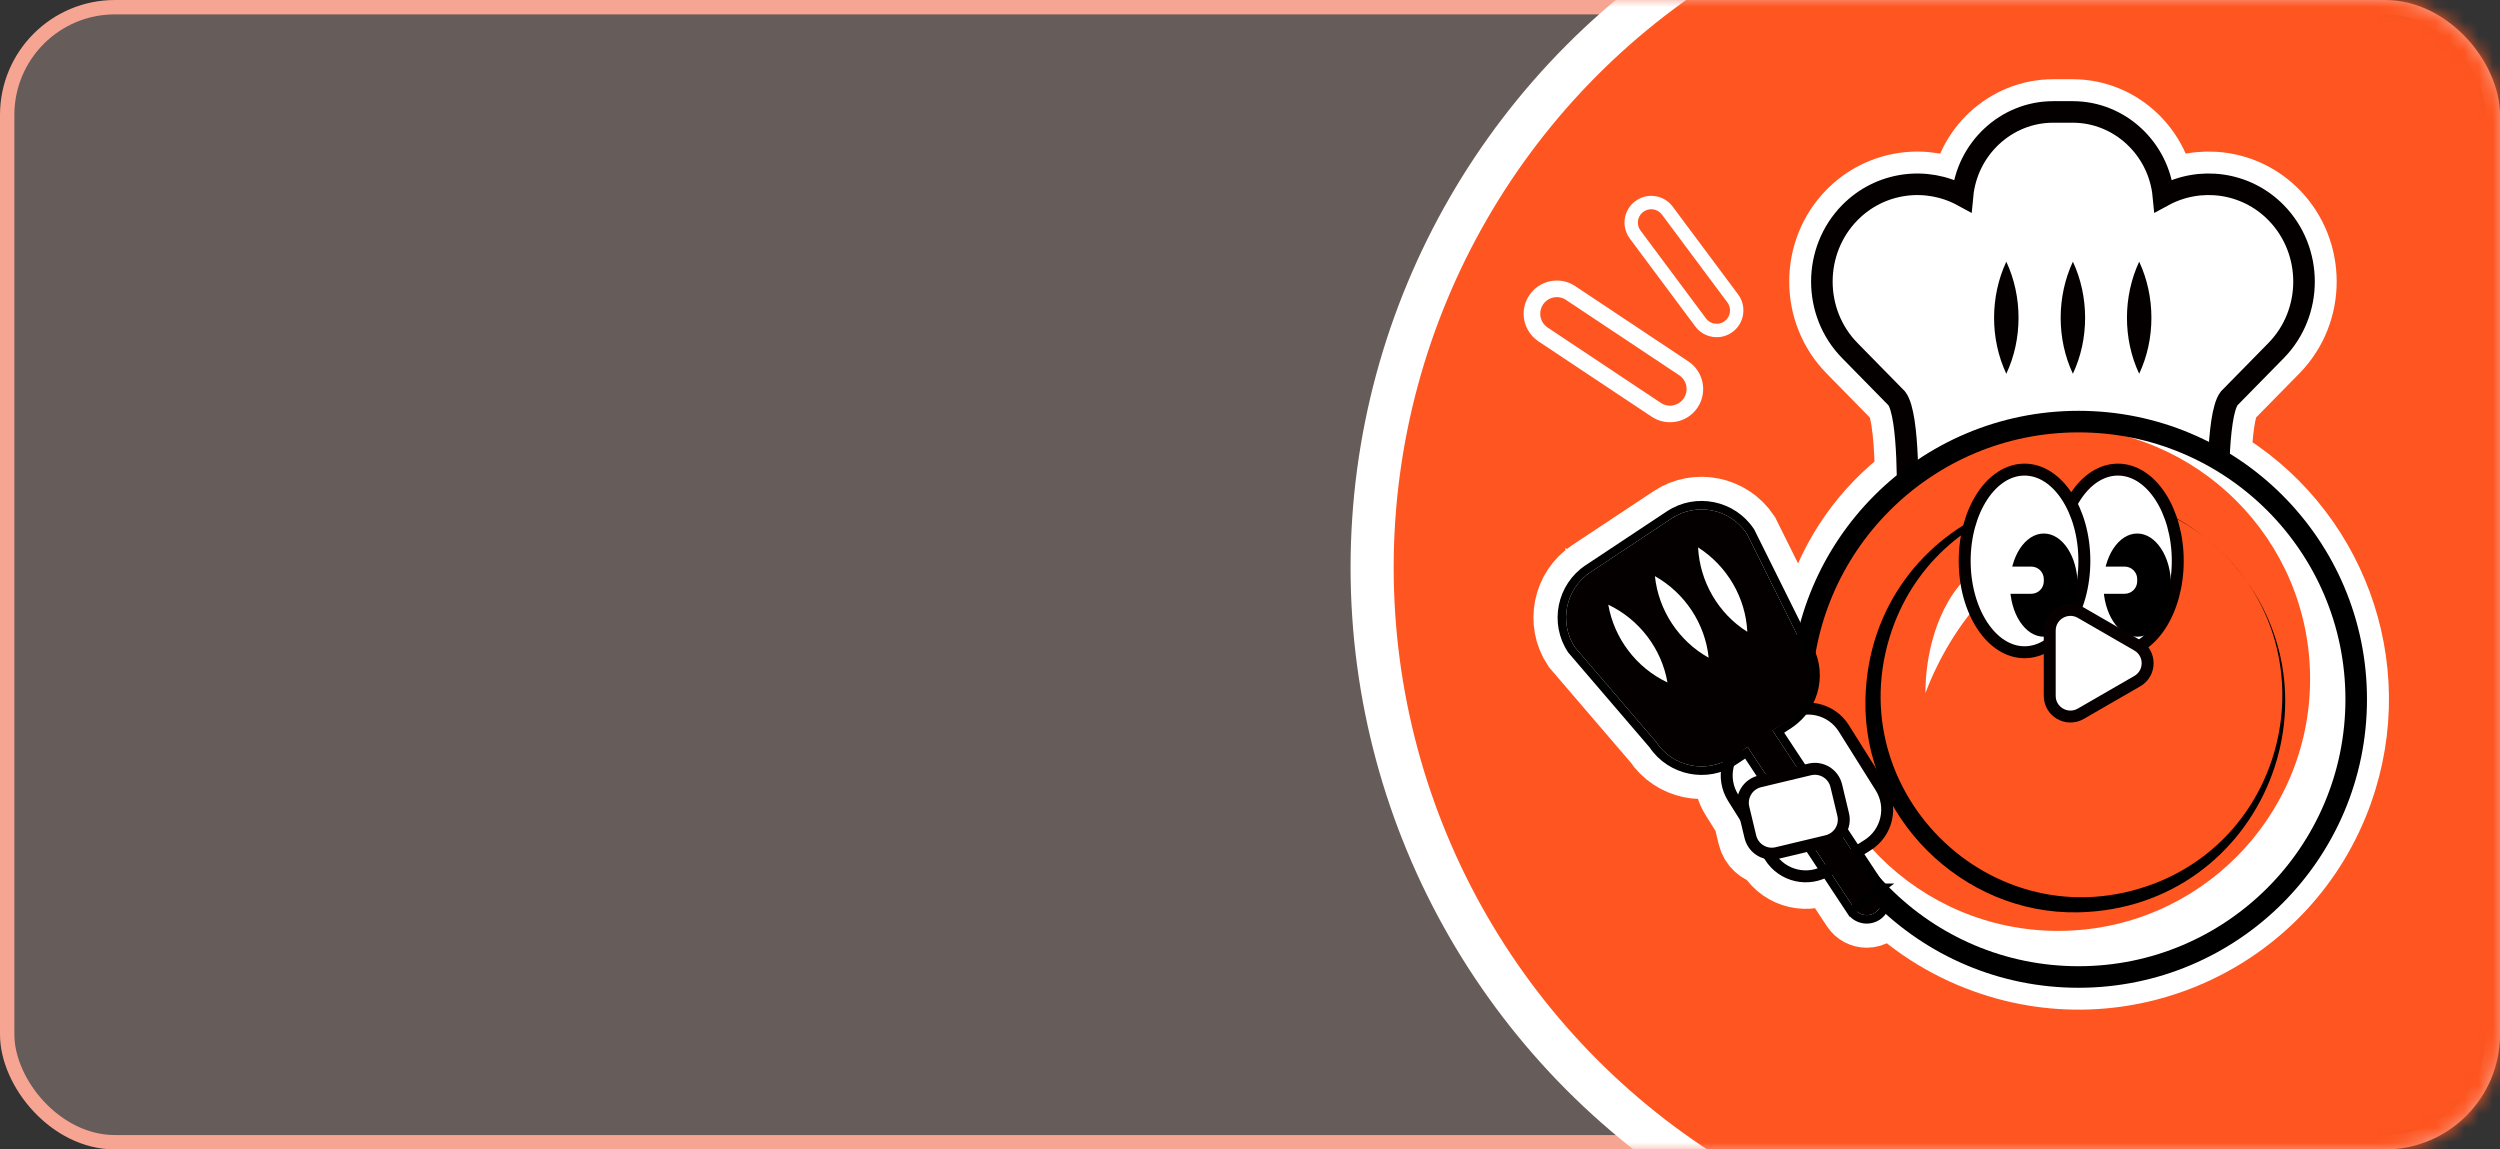 <svg width="174" height="80" viewBox="0 0 174 80" fill="none" xmlns="http://www.w3.org/2000/svg">
<rect x="0" y="0" width="174" height="80" fill="#333333" stroke="none"/>
<rect x="0.5" y="0.5" width="173" height="79" rx="7.5" fill="#FFDAD2" fill-opacity="0.25" stroke="#F7A593"/>
<mask id="mask0_1783_3538" style="mask-type:alpha" maskUnits="userSpaceOnUse" x="0" y="0" width="174" height="80">
<rect width="174" height="80" rx="8" fill="#FFDAD2"/>
</mask>
<g mask="url(#mask0_1783_3538)">
<circle cx="145.5" cy="39.5" r="50" fill="#FF5520" stroke="white" stroke-width="3"/>
</g>
<path d="M154.428 31.991C154.495 30.266 154.682 28.337 155.151 27.722L158.419 24.393C161.008 21.753 161.008 17.439 158.419 14.799C156.303 12.642 153.09 12.251 150.571 13.619C150.259 10.356 147.541 7.787 144.265 7.787H142.898C139.618 7.787 136.9 10.36 136.592 13.619C134.074 12.251 130.861 12.646 128.745 14.799C126.155 17.439 126.155 21.753 128.745 24.393L132.012 27.722C132.598 28.487 132.739 31.284 132.768 33.192C129.792 35.416 127.548 38.562 126.455 42.203C126.097 43.214 125.831 44.236 125.644 45.258C125.586 45.142 125.519 45.03 125.445 44.922L121.579 37.145C120.432 35.412 118.075 34.934 116.346 36.081L110.689 39.83C108.955 40.977 108.477 43.334 109.625 45.063L115.278 51.655C116.408 53.364 118.719 53.85 120.444 52.757C120.058 53.621 120.091 54.657 120.631 55.517L121.521 56.934L121.832 58.231C121.978 58.842 122.477 59.279 123.059 59.383L123.204 59.615C124.06 60.979 125.877 61.394 127.24 60.538L127.269 60.517L129.057 63.223C129.256 63.527 129.589 63.689 129.925 63.689C130.121 63.689 130.32 63.635 130.499 63.518C130.948 63.223 131.085 62.641 130.844 62.176C132.835 64.212 135.304 65.846 138.168 66.868C148.222 70.46 159.279 65.218 162.87 55.164C166.046 46.264 162.305 36.584 154.432 31.987L154.428 31.991ZM125.349 49.357C125.307 49.365 125.266 49.373 125.224 49.382C125.266 49.328 125.303 49.274 125.345 49.22C125.345 49.265 125.345 49.311 125.349 49.357ZM111.932 42.083C114.085 43.105 115.643 45.142 116.051 47.495C113.889 46.476 112.343 44.431 111.932 42.083ZM115.178 40.096C117.256 41.264 118.678 43.401 118.919 45.774C116.832 44.614 115.427 42.465 115.178 40.096ZM118.183 38.097C120.195 39.377 121.496 41.588 121.608 43.97C119.588 42.698 118.304 40.478 118.183 38.097Z" fill="white" stroke="white" stroke-width="4.545" stroke-miterlimit="10"/>
<path d="M158.418 14.803C156.303 12.646 153.09 12.255 150.571 13.623C150.259 10.36 147.541 7.791 144.265 7.791H142.898C139.618 7.791 136.9 10.364 136.592 13.623C134.073 12.255 130.86 12.65 128.745 14.803C126.155 17.443 126.155 21.757 128.745 24.397L132.012 27.726C132.926 28.915 132.76 35.05 132.76 35.05C132.76 36.58 133.986 37.827 135.487 37.827H151.676C153.177 37.827 154.403 36.575 154.403 35.05C154.403 35.05 154.241 28.915 155.151 27.726L158.418 24.397C161.008 21.757 161.008 17.443 158.418 14.803Z" fill="white" stroke="#040000" stroke-width="1.5" stroke-miterlimit="10"/>
<path d="M144.664 67.999C155.339 67.999 163.992 59.346 163.992 48.671C163.992 37.996 155.339 29.343 144.664 29.343C133.99 29.343 125.336 37.996 125.336 48.671C125.336 59.346 133.99 67.999 144.664 67.999Z" fill="white"/>
<path d="M143.247 64.79C152.932 64.79 160.783 56.939 160.783 47.254C160.783 37.568 152.932 29.717 143.247 29.717C133.562 29.717 125.71 37.568 125.71 47.254C125.71 56.939 133.562 64.79 143.247 64.79Z" fill="#FF5520"/>
<path d="M144.664 67.999C155.339 67.999 163.992 59.346 163.992 48.671C163.992 37.996 155.339 29.343 144.664 29.343C133.99 29.343 125.336 37.996 125.336 48.671C125.336 59.346 133.99 67.999 144.664 67.999Z" stroke="black" stroke-width="1.5" stroke-miterlimit="10"/>
<path d="M154.773 38.562C163.83 47.719 157.587 63.207 144.664 63.498C136.542 63.68 129.647 56.789 129.834 48.667C130.125 35.744 145.616 29.501 154.773 38.558V38.562ZM154.773 38.562C147.669 31.438 135.478 34.023 131.858 43.363C127.502 54.727 138.608 65.834 149.972 61.482C159.304 57.882 161.897 45.641 154.773 38.562Z" fill="black"/>
<path d="M145.263 37.64C145.263 37.64 140.45 36.617 137.174 39.909C134.664 42.133 133.986 45.969 134.015 48.239C134.015 48.239 137.203 38.779 145.263 37.64Z" fill="white"/>
<path d="M147.408 45.396C149.708 45.396 151.572 42.55 151.572 39.04C151.572 35.531 149.708 32.685 147.408 32.685C145.107 32.685 143.243 35.531 143.243 39.04C143.243 42.55 145.107 45.396 147.408 45.396Z" fill="white" stroke="#040000" stroke-width="0.831" stroke-miterlimit="10"/>
<path d="M148.751 44.315C150.05 44.315 151.103 42.707 151.103 40.724C151.103 38.74 150.05 37.133 148.751 37.133C147.451 37.133 146.398 38.74 146.398 40.724C146.398 42.707 147.451 44.315 148.751 44.315Z" fill="black"/>
<path d="M147.877 39.435H146.219C145.737 39.435 145.346 39.826 145.346 40.308V40.454C145.346 40.936 145.737 41.327 146.219 41.327H147.877C148.359 41.327 148.75 40.936 148.75 40.454V40.308C148.75 39.826 148.359 39.435 147.877 39.435Z" fill="white"/>
<path d="M140.907 45.396C143.207 45.396 145.072 42.55 145.072 39.04C145.072 35.531 143.207 32.685 140.907 32.685C138.607 32.685 136.742 35.531 136.742 39.04C136.742 42.55 138.607 45.396 140.907 45.396Z" fill="white" stroke="#040000" stroke-width="0.831" stroke-miterlimit="10"/>
<path d="M142.25 44.315C143.549 44.315 144.602 42.707 144.602 40.724C144.602 38.74 143.549 37.133 142.25 37.133C140.95 37.133 139.897 38.74 139.897 40.724C139.897 42.707 140.95 44.315 142.25 44.315Z" fill="black"/>
<path d="M141.376 39.435H139.718C139.236 39.435 138.845 39.826 138.845 40.308V40.454C138.845 40.936 139.236 41.327 139.718 41.327H141.376C141.858 41.327 142.249 40.936 142.249 40.454V40.308C142.249 39.826 141.858 39.435 141.376 39.435Z" fill="white"/>
<path d="M148.755 47.407L144.823 49.677C143.862 50.23 142.661 49.54 142.661 48.43V43.891C142.661 42.781 143.862 42.091 144.823 42.644L148.755 44.914C149.715 45.466 149.715 46.855 148.755 47.407Z" fill="white" stroke="#060001" stroke-width="0.831" stroke-miterlimit="10"/>
<path d="M144.273 18.212C145.404 20.635 145.412 23.59 144.273 26.014C143.135 23.59 143.143 20.639 144.273 18.212Z" fill="#040000"/>
<path d="M139.639 18.212C140.769 20.635 140.778 23.59 139.639 26.014C138.5 23.59 138.508 20.639 139.639 18.212Z" fill="#040000"/>
<path d="M148.887 18.212C150.018 20.635 150.026 23.59 148.887 26.014C147.748 23.59 147.757 20.639 148.887 18.212Z" fill="#040000"/>
<path d="M124.29 49.768L121.551 51.487C120.18 52.348 119.767 54.156 120.627 55.527L123.198 59.621C124.058 60.992 125.867 61.405 127.238 60.545L129.976 58.826C131.347 57.965 131.761 56.156 130.9 54.786L128.33 50.691C127.469 49.321 125.661 48.907 124.29 49.768Z" fill="white" stroke="#040000" stroke-width="0.831" stroke-miterlimit="10"/>
<path d="M130.79 62.084L123.362 50.832L124.38 50.155C126.114 49.008 126.592 46.651 125.445 44.922L121.579 37.145C120.432 35.411 118.075 34.934 116.346 36.081L110.689 39.83C108.955 40.977 108.477 43.334 109.625 45.063L115.278 51.655C116.425 53.389 118.782 53.867 120.511 52.719L121.629 51.98L129.057 63.227C129.256 63.531 129.589 63.693 129.925 63.693C130.121 63.693 130.32 63.639 130.499 63.522C130.977 63.206 131.11 62.562 130.794 62.084H130.79ZM121.612 43.974C119.592 42.702 118.308 40.483 118.187 38.101C120.199 39.381 121.5 41.592 121.612 43.974ZM111.936 42.087C114.089 43.109 115.648 45.146 116.055 47.499C113.893 46.48 112.347 44.435 111.936 42.087ZM115.182 40.1C117.26 41.268 118.682 43.405 118.923 45.778C116.836 44.618 115.431 42.469 115.182 40.1Z" fill="#040000"/>
<path d="M130.953 61.789L131.041 61.921C131.447 62.536 131.275 63.363 130.662 63.769L130.66 63.77C130.431 63.919 130.175 63.988 129.925 63.988C129.495 63.988 129.067 63.781 128.81 63.39L130.953 61.789ZM130.953 61.789H130.949L123.771 50.915L124.544 50.401C124.544 50.401 124.544 50.401 124.544 50.401C126.408 49.167 126.925 46.638 125.701 44.774L121.844 37.013L121.835 36.997L121.825 36.982C120.588 35.112 118.048 34.597 116.183 35.834C116.183 35.834 116.183 35.834 116.182 35.834L110.526 39.584C108.656 40.821 108.141 43.361 109.378 45.226L109.389 45.242L109.4 45.255L115.042 51.834C116.283 53.691 118.814 54.2 120.674 52.966C120.674 52.966 120.674 52.966 120.674 52.966L121.545 52.389L128.81 63.389L130.953 61.789Z" stroke="black" stroke-width="0.591"/>
<path d="M125.956 53.552L122.48 54.384C121.656 54.581 121.148 55.409 121.345 56.232L121.825 58.237C122.022 59.061 122.85 59.569 123.674 59.372L127.15 58.54C127.974 58.343 128.482 57.515 128.285 56.691L127.805 54.686C127.608 53.862 126.78 53.355 125.956 53.552Z" fill="white" stroke="#040000" stroke-width="0.831" stroke-miterlimit="10"/>
<path d="M107.202 21.866C107.195 21.635 107.258 21.402 107.394 21.196C107.746 20.667 108.464 20.52 108.994 20.875L116.872 26.118C117.402 26.47 117.546 27.188 117.193 27.718C116.841 28.247 116.123 28.394 115.593 28.039L107.715 22.796C107.392 22.58 107.211 22.227 107.202 21.866Z" fill="white"/>
<path d="M106.047 21.898C106.034 21.418 106.169 20.956 106.435 20.555C106.776 20.044 107.298 19.691 107.901 19.571C108.507 19.45 109.123 19.572 109.635 19.913L117.513 25.156C118.572 25.863 118.86 27.3 118.155 28.359C117.814 28.873 117.292 29.223 116.686 29.343C116.08 29.464 115.465 29.342 114.953 29.001L107.074 23.758C106.451 23.342 106.065 22.648 106.044 21.898L106.047 21.898ZM116.234 27.077L108.356 21.834L116.231 27.077L116.234 27.077Z" fill="white"/>
<path d="M107.202 21.866C107.195 21.635 107.258 21.402 107.394 21.196C107.746 20.667 108.464 20.52 108.994 20.875L116.872 26.118C117.402 26.47 117.546 27.188 117.193 27.718C116.841 28.247 116.123 28.394 115.593 28.039L107.715 22.796C107.392 22.58 107.211 22.227 107.202 21.866Z" fill="#FF5520"/>
<path d="M114.044 15.202C114.102 15.025 114.212 14.866 114.371 14.746C114.782 14.44 115.367 14.524 115.672 14.937L120.227 21.051C120.533 21.462 120.448 22.046 120.037 22.352C119.626 22.658 119.042 22.575 118.736 22.162L114.181 16.047C113.994 15.795 113.953 15.478 114.044 15.202Z" fill="white"/>
<path d="M113.16 14.913C113.279 14.546 113.507 14.231 113.818 14C114.215 13.704 114.707 13.579 115.197 13.651C115.69 13.724 116.124 13.983 116.42 14.381L120.975 20.495C121.586 21.319 121.415 22.487 120.593 23.099C120.195 23.397 119.704 23.521 119.212 23.448C118.719 23.375 118.285 23.116 117.989 22.718L113.434 16.603C113.074 16.119 112.969 15.487 113.157 14.912L113.16 14.913ZM119.483 21.606L114.928 15.491L119.481 21.605L119.483 21.606Z" fill="white"/>
<path d="M114.044 15.202C114.102 15.025 114.212 14.866 114.371 14.746C114.782 14.44 115.367 14.524 115.672 14.937L120.227 21.051C120.533 21.462 120.448 22.046 120.037 22.352C119.626 22.658 119.042 22.575 118.736 22.162L114.181 16.047C113.994 15.795 113.953 15.478 114.044 15.202Z" fill="#FF5520"/>
</svg>
